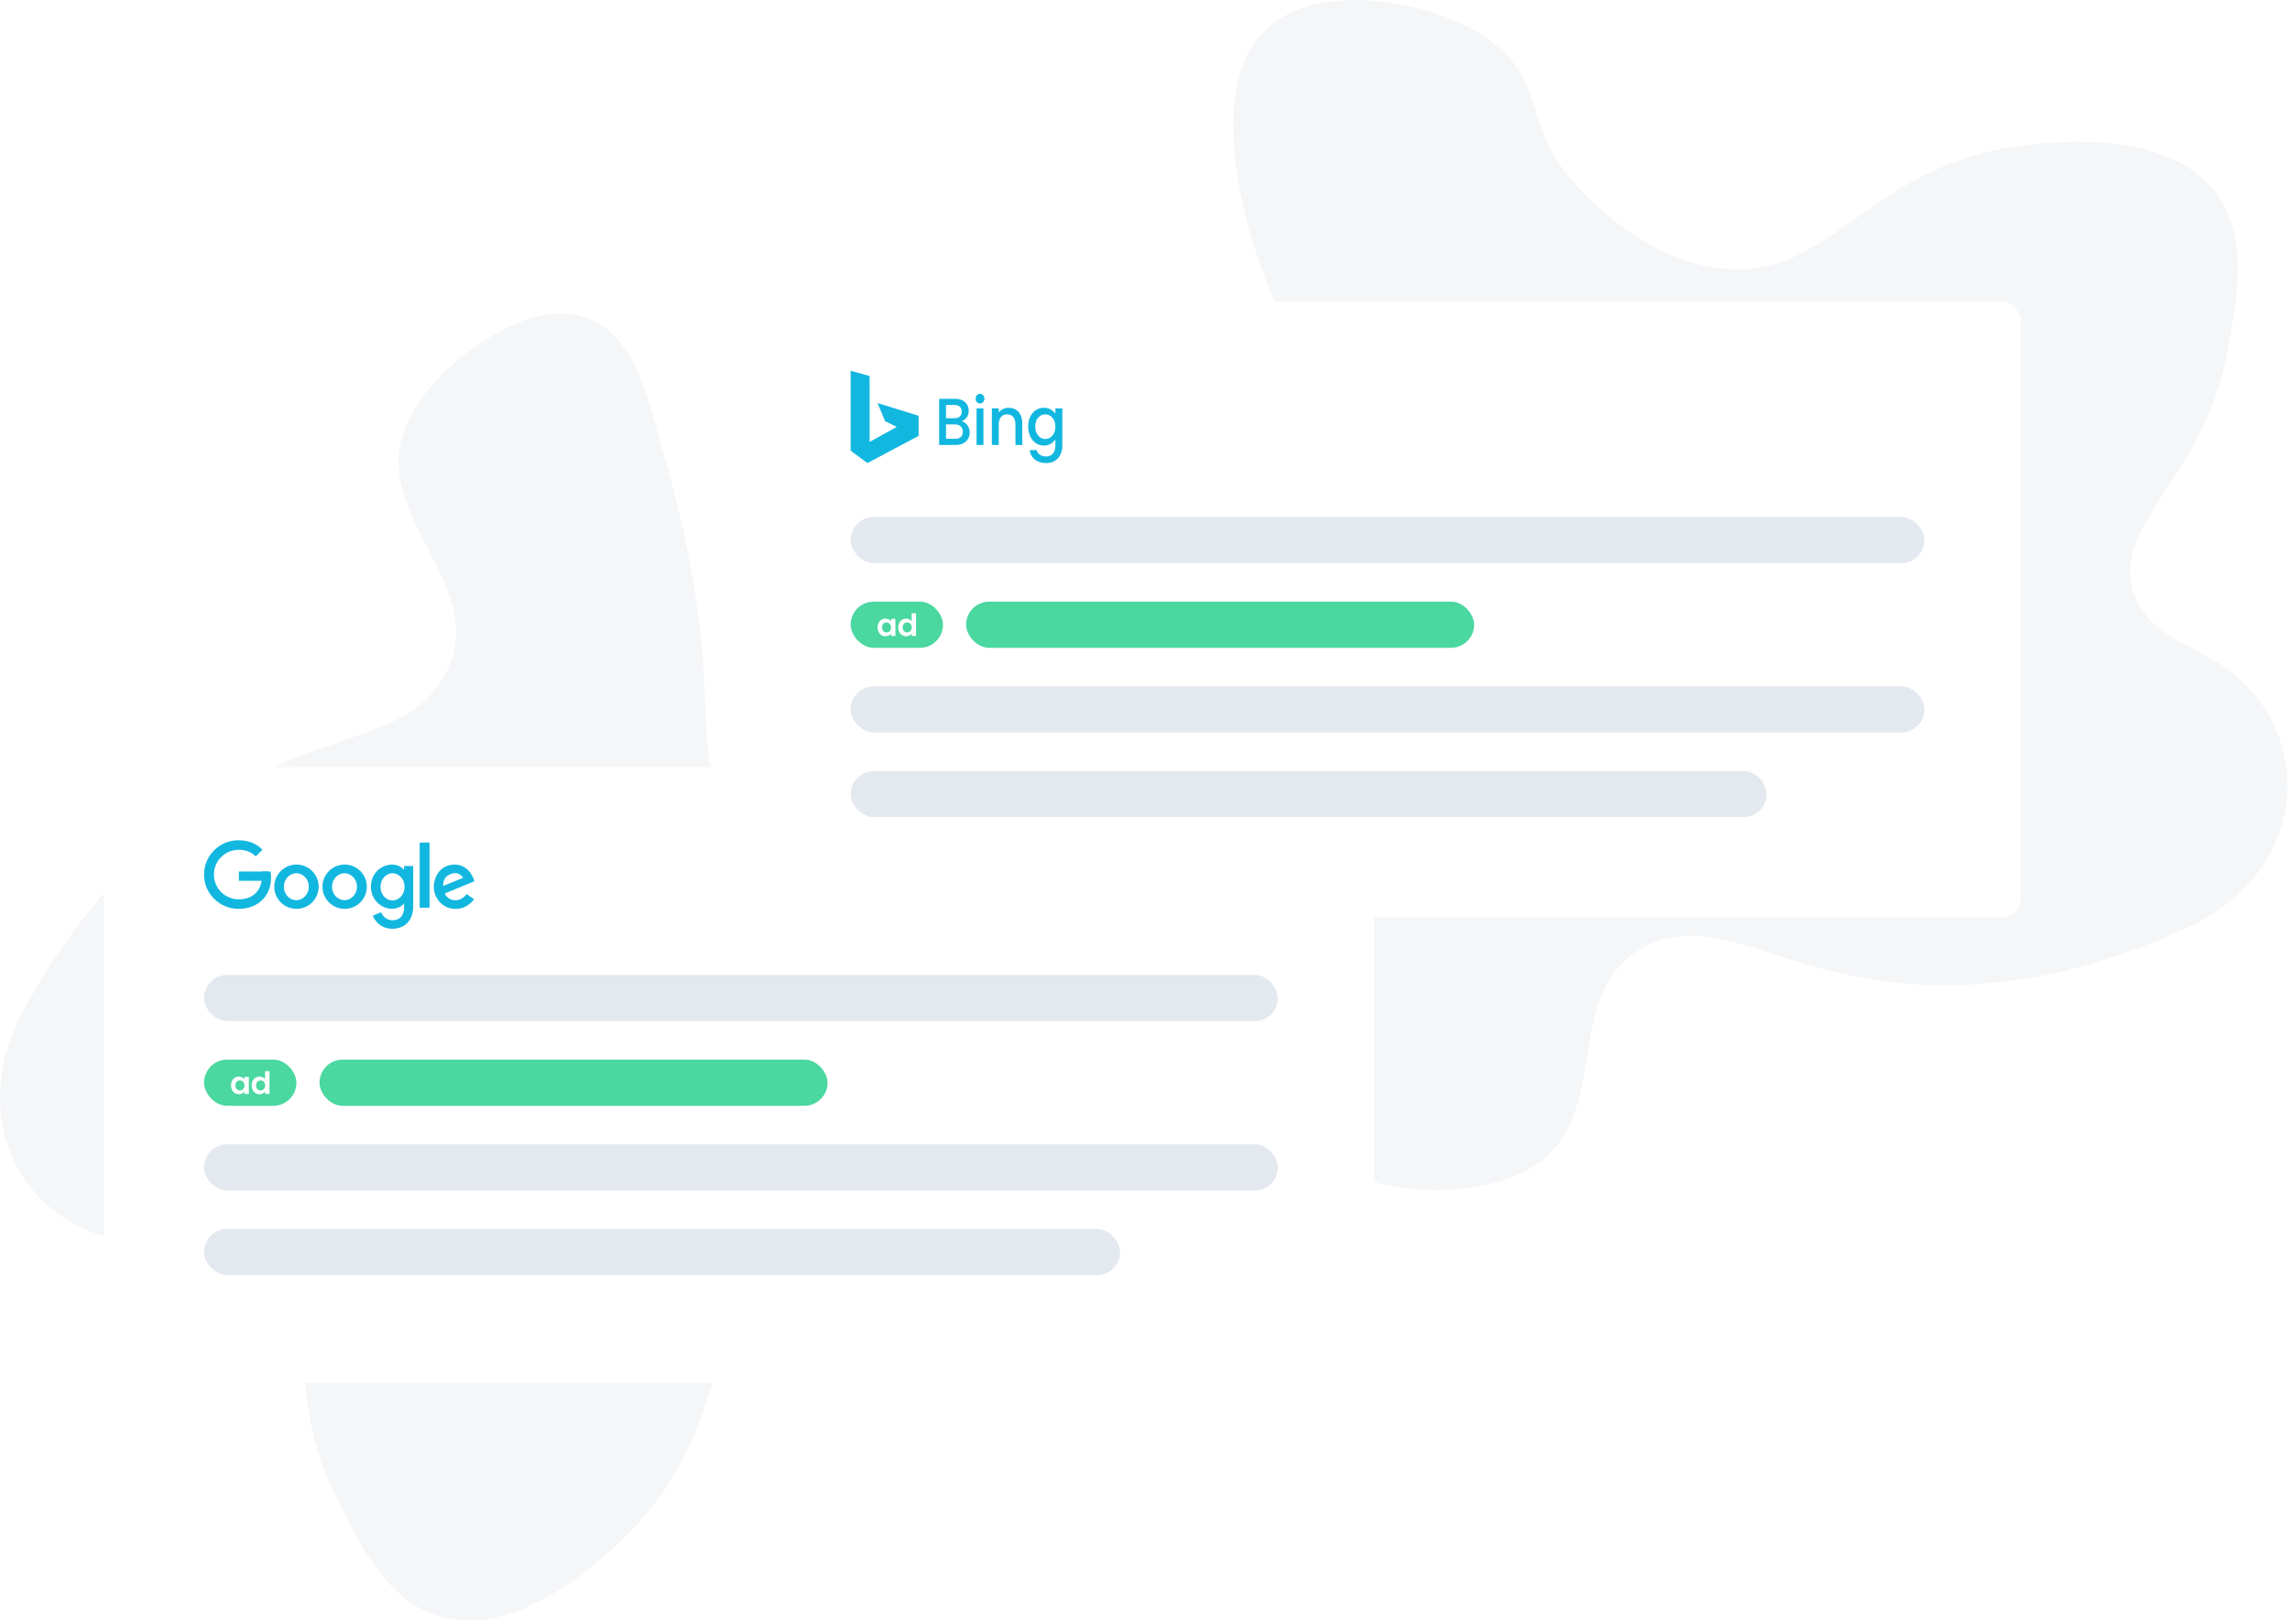 <svg width="595" height="422" viewBox="0 0 595 422" fill="none" xmlns="http://www.w3.org/2000/svg">
<path opacity="0.3" fill-rule="evenodd" clip-rule="evenodd" d="M6.061 262.587C-4.126 281.241 -1.35 301.966 13.471 314.132C17.017 317.086 21.216 319.368 25.881 320.875C43.515 326.483 55.067 316.234 67.523 322.85C85.271 332.277 72.389 358.701 86.767 387.751C92.946 400.234 101.27 419.696 119.63 421.037C138.687 422.429 157.843 403.772 162.08 399.644C190.865 371.608 180.944 344.07 203.564 328.774C219.355 318.096 241.832 320.063 254.18 323.642C261.849 325.865 266.759 330.202 272.793 334.416C279.082 338.806 287.643 339.908 296.221 338.392C314.721 335.122 338.443 320.796 337.931 302.038C337.798 297.158 336.12 292.62 333.873 288.467C325.995 273.894 311.084 262.163 296.628 253.053C276.059 240.09 252.477 234.679 227.803 228.672C214.657 225.471 202.458 220.77 192.893 212.49C175.192 197.167 192.138 183.894 171.408 114.391C168.023 103.043 164.858 85.846 150.787 82.075C144.814 80.474 137.693 82.095 131.599 85.177C119.929 91.079 107.644 102.035 104.427 113.705C98.2 136.294 128.389 153.618 115.083 176.25C105.973 191.746 85.887 189.968 59.441 205.177C43.573 214.303 23.505 230.645 6.061 262.587Z" fill="#DDE1E7"/>
<path opacity="0.3" fill-rule="evenodd" clip-rule="evenodd" d="M568.388 241.017C587.704 232.15 597.865 213.875 593.254 195.263C592.178 190.775 590.174 186.435 587.335 182.44C576.549 167.404 561.162 168.717 555.13 155.968C546.535 137.802 572.656 124.316 578.491 92.433C580.999 78.732 585.957 58.153 572.038 46.105C557.592 33.599 531.083 37.108 525.219 37.884C485.385 43.157 476.88 71.165 449.602 69.909C430.559 69.032 413.715 54.02 405.954 43.77C401.134 37.405 399.79 30.993 397.471 24.009C395.053 16.73 388.848 10.73 381.064 6.818C364.278 -1.617 336.696 -4.31 325.896 11.036C323.085 15.027 321.719 19.668 321.038 24.341C318.644 40.732 323.588 59.05 329.732 74.994C338.475 97.681 354.148 116.113 370.339 135.677C378.966 146.1 385.936 157.16 388.656 169.515C393.69 192.38 372.17 192.893 347.249 261.006C343.181 272.127 335.439 287.806 344.467 299.24C348.299 304.093 354.977 307.049 361.704 308.221C374.589 310.464 390.986 309.022 400.54 301.589C419.034 287.2 405.185 255.268 429.378 245.076C445.944 238.097 460.986 251.528 491.278 255.141C509.454 257.308 535.311 256.2 568.388 241.017Z" fill="#DDE1E7"/>
<g filter="url(#filter0_d)">
<rect x="27.017" y="195.325" width="330" height="160" rx="5" fill="white"/>
</g>
<path fill-rule="evenodd" clip-rule="evenodd" d="M118.135 224.65C122.198 224.65 123.261 228.979 123.261 228.979L115.596 232.146C115.596 232.146 116.091 233.898 118.396 233.91C120.2 233.919 121.219 232.31 121.219 232.31L123.163 233.627C123.163 233.627 121.594 236.165 118.38 236.165C114.431 236.165 112.692 232.712 112.692 230.469C112.692 228.309 114.073 224.65 118.135 224.65ZM117.902 226.885C114.773 227.457 115.167 230.195 115.167 230.195L120.345 228.081C120.345 228.081 119.38 226.614 117.902 226.885Z" fill="#12b7e0"/>
<path d="M111.606 218.927H109.042V235.855H111.606V218.927Z" fill="#12b7e0"/>
<path fill-rule="evenodd" clip-rule="evenodd" d="M101.819 224.648C103.962 224.587 104.992 226.07 104.992 226.07V225.014L107.362 225.034V235.715C107.362 238.444 105.738 241.325 101.913 241.325C98.088 241.325 96.852 237.936 96.852 237.936L99.029 237.02C99.029 237.02 99.693 239.109 102.026 239.109C104.683 239.109 104.993 236.692 104.993 235.864V234.705C104.993 234.705 104.073 236.144 101.79 236.144C99.314 236.144 96.373 234.023 96.373 230.407C96.373 226.791 99.143 224.723 101.819 224.648ZM101.992 226.902C100.264 226.902 98.863 228.485 98.863 230.438C98.863 232.39 100.264 233.974 101.992 233.974C103.721 233.974 105.122 232.39 105.122 230.438C105.122 228.485 103.721 226.902 101.992 226.902Z" fill="#12b7e0"/>
<path fill-rule="evenodd" clip-rule="evenodd" d="M89.55 224.644C92.736 224.644 95.319 227.221 95.319 230.4C95.319 233.579 92.736 236.155 89.55 236.155C86.364 236.155 83.782 233.579 83.782 230.4C83.782 227.221 86.364 224.644 89.55 224.644ZM89.513 226.901C87.722 226.901 86.27 228.468 86.27 230.4C86.27 232.332 87.722 233.898 89.513 233.898C91.303 233.898 92.755 232.332 92.755 230.4C92.755 228.468 91.303 226.901 89.513 226.901Z" fill="#12b7e0"/>
<path fill-rule="evenodd" clip-rule="evenodd" d="M77.033 224.644C80.219 224.644 82.802 227.221 82.802 230.4C82.802 233.579 80.219 236.155 77.033 236.155C73.847 236.155 71.265 233.579 71.265 230.4C71.265 227.221 73.847 224.644 77.033 224.644ZM76.995 226.901C75.205 226.901 73.753 228.468 73.753 230.4C73.753 232.332 75.205 233.898 76.995 233.898C78.786 233.898 80.238 232.332 80.238 230.4C80.238 228.468 78.786 226.901 76.995 226.901Z" fill="#12b7e0"/>
<path fill-rule="evenodd" clip-rule="evenodd" d="M62.065 226.45H69.681L69.606 228.858H62.065V226.45Z" fill="#12b7e0"/>
<path fill-rule="evenodd" clip-rule="evenodd" d="M61.952 218.325C64.532 218.325 66.7 219.224 68.182 220.785L66.44 222.524C65.353 221.415 63.809 220.807 62.028 220.807C58.467 220.807 55.58 223.687 55.58 227.24C55.58 230.793 58.467 233.673 62.028 233.673C65.588 233.673 68.116 231.619 68.111 227.24C68.117 226.969 68.111 226.706 68.092 226.45L70.317 226.45L70.317 226.54C71.146 232.609 67.053 236.13 62.102 236.156L61.952 236.155C57.017 236.148 53.017 232.164 53.017 227.24C53.017 222.316 57.017 218.325 61.952 218.325Z" fill="#12b7e0"/>
<rect x="53.017" y="253.325" width="279" height="12" rx="6" fill="#E4E9F0"/>
<rect x="53.017" y="297.325" width="279" height="12" rx="6" fill="#E4E9F0"/>
<rect x="53.017" y="319.325" width="238" height="12" rx="6" fill="#E4E9F0"/>
<rect x="83.017" y="275.325" width="132" height="12" rx="6" fill="#4AD7A0"/>
<rect x="53.017" y="275.325" width="24" height="12" rx="6" fill="#4AD7A0"/>
<path d="M60.017 282.018C60.017 283.403 60.916 284.325 62.041 284.325C62.748 284.325 63.254 283.988 63.519 283.604V284.253H64.652V279.815H63.519V280.448C63.254 280.079 62.764 279.743 62.049 279.743C60.916 279.743 60.017 280.632 60.017 282.018ZM63.519 282.034C63.519 282.875 62.957 283.339 62.338 283.339C61.736 283.339 61.165 282.859 61.165 282.018C61.165 281.177 61.736 280.728 62.338 280.728C62.957 280.728 63.519 281.193 63.519 282.034Z" fill="white"/>
<path d="M65.381 282.018C65.381 283.403 66.281 284.325 67.414 284.325C68.113 284.325 68.611 284.004 68.876 283.596V284.253H70.017V278.325H68.876V280.432C68.57 280.015 68.008 279.743 67.422 279.743C66.281 279.743 65.381 280.632 65.381 282.018ZM68.884 282.034C68.884 282.875 68.322 283.339 67.703 283.339C67.1 283.339 66.53 282.859 66.53 282.018C66.53 281.177 67.1 280.728 67.703 280.728C68.322 280.728 68.884 281.193 68.884 282.034Z" fill="white"/>
<g filter="url(#filter1_d)">
<rect x="195.017" y="74.325" width="330" height="160" rx="5" fill="white"/>
</g>
<rect x="221.017" y="134.325" width="279" height="12" rx="6" fill="#E4E9F0"/>
<rect x="221.017" y="178.325" width="279" height="12" rx="6" fill="#E4E9F0"/>
<rect x="221.017" y="200.325" width="238" height="12" rx="6" fill="#E4E9F0"/>
<rect x="251.017" y="156.325" width="132" height="12" rx="6" fill="#4AD7A0"/>
<rect x="221.017" y="156.325" width="24" height="12" rx="6" fill="#4AD7A0"/>
<path d="M228.017 163.018C228.017 164.403 228.916 165.325 230.041 165.325C230.748 165.325 231.254 164.988 231.519 164.604V165.253H232.652V160.815H231.519V161.448C231.254 161.079 230.764 160.743 230.049 160.743C228.916 160.743 228.017 161.632 228.017 163.018ZM231.519 163.034C231.519 163.875 230.957 164.339 230.338 164.339C229.736 164.339 229.165 163.859 229.165 163.018C229.165 162.177 229.736 161.728 230.338 161.728C230.957 161.728 231.519 162.193 231.519 163.034Z" fill="white"/>
<path d="M233.381 163.018C233.381 164.403 234.281 165.325 235.414 165.325C236.113 165.325 236.611 165.004 236.876 164.596V165.253H238.017V159.325H236.876V161.432C236.571 161.015 236.008 160.743 235.422 160.743C234.281 160.743 233.381 161.632 233.381 163.018ZM236.884 163.034C236.884 163.875 236.321 164.339 235.703 164.339C235.1 164.339 234.53 163.859 234.53 163.018C234.53 162.177 235.1 161.728 235.703 161.728C236.321 161.728 236.884 162.193 236.884 163.034Z" fill="white"/>
<path d="M221.017 96.325V117.078L225.375 120.325L238.679 113.252V108.035L228.013 104.731L229.963 109.426L233.002 110.933L225.948 114.817V97.716L221.017 96.325Z" fill="#12b7e0"/>
<path d="M250.163 112.188C250.163 113.346 249.426 114.02 248.219 114.02H245.804V110.271H248.156C249.347 110.271 250.163 110.996 250.163 112.188ZM249.88 106.954C249.88 108.06 249.175 108.664 248.015 108.664H245.804V105.227H248.015C249.175 105.227 249.88 105.866 249.88 106.954ZM251.95 112.396C251.95 110.962 251.009 109.684 249.849 109.459C250.9 109.044 251.699 108.163 251.699 106.712C251.699 105.02 250.476 103.62 248.171 103.62H244.017V115.626H248.375C250.602 115.626 251.95 114.227 251.95 112.396Z" fill="#12b7e0"/>
<path d="M253.736 115.626H255.523V106.108H253.736V115.626ZM254.645 104.847C255.272 104.847 255.774 104.294 255.774 103.586C255.774 102.877 255.272 102.325 254.645 102.325C254.002 102.325 253.5 102.877 253.5 103.586C253.5 104.294 254.002 104.847 254.645 104.847Z" fill="#12b7e0"/>
<path d="M263.843 115.626H265.615V110.012C265.615 107.352 264.094 105.952 262.072 105.952C261.037 105.952 260.08 106.419 259.5 107.196V106.108H257.713V115.626H259.5V110.306C259.5 108.561 260.363 107.663 261.68 107.663C262.981 107.663 263.843 108.561 263.843 110.306V115.626Z" fill="#12b7e0"/>
<path d="M267.142 110.824C267.142 113.76 268.945 115.782 271.219 115.782C272.63 115.782 273.665 115.004 274.214 114.192V115.782C274.214 117.682 273.179 118.615 271.799 118.615C270.56 118.615 269.604 117.941 269.337 116.956H267.566C267.785 119.064 269.494 120.325 271.799 120.325C274.496 120.325 276.017 118.373 276.017 115.782V106.108H274.214V107.49C273.68 106.678 272.63 105.952 271.219 105.952C268.945 105.952 267.142 107.887 267.142 110.824ZM274.214 110.858C274.214 112.914 272.944 114.071 271.595 114.071C270.262 114.071 268.977 112.879 268.977 110.824C268.977 108.768 270.262 107.663 271.595 107.663C272.944 107.663 274.214 108.82 274.214 110.858Z" fill="#12b7e0"/>
<defs>
<filter id="filter0_d" x="7.017" y="179.325" width="370" height="200" filterUnits="userSpaceOnUse" color-interpolation-filters="sRGB">
<feFlood flood-opacity="0" result="BackgroundImageFix"/>
<feColorMatrix in="SourceAlpha" type="matrix" values="0 0 0 0 0 0 0 0 0 0 0 0 0 0 0 0 0 0 127 0"/>
<feOffset dy="4"/>
<feGaussianBlur stdDeviation="10"/>
<feColorMatrix type="matrix" values="0 0 0 0 0 0 0 0 0 0 0 0 0 0 0 0 0 0 0.1 0"/>
<feBlend mode="normal" in2="BackgroundImageFix" result="effect1_dropShadow"/>
<feBlend mode="normal" in="SourceGraphic" in2="effect1_dropShadow" result="shape"/>
</filter>
<filter id="filter1_d" x="175.017" y="58.325" width="370" height="200" filterUnits="userSpaceOnUse" color-interpolation-filters="sRGB">
<feFlood flood-opacity="0" result="BackgroundImageFix"/>
<feColorMatrix in="SourceAlpha" type="matrix" values="0 0 0 0 0 0 0 0 0 0 0 0 0 0 0 0 0 0 127 0"/>
<feOffset dy="4"/>
<feGaussianBlur stdDeviation="10"/>
<feColorMatrix type="matrix" values="0 0 0 0 0 0 0 0 0 0 0 0 0 0 0 0 0 0 0.1 0"/>
<feBlend mode="normal" in2="BackgroundImageFix" result="effect1_dropShadow"/>
<feBlend mode="normal" in="SourceGraphic" in2="effect1_dropShadow" result="shape"/>
</filter>
</defs>
</svg>
